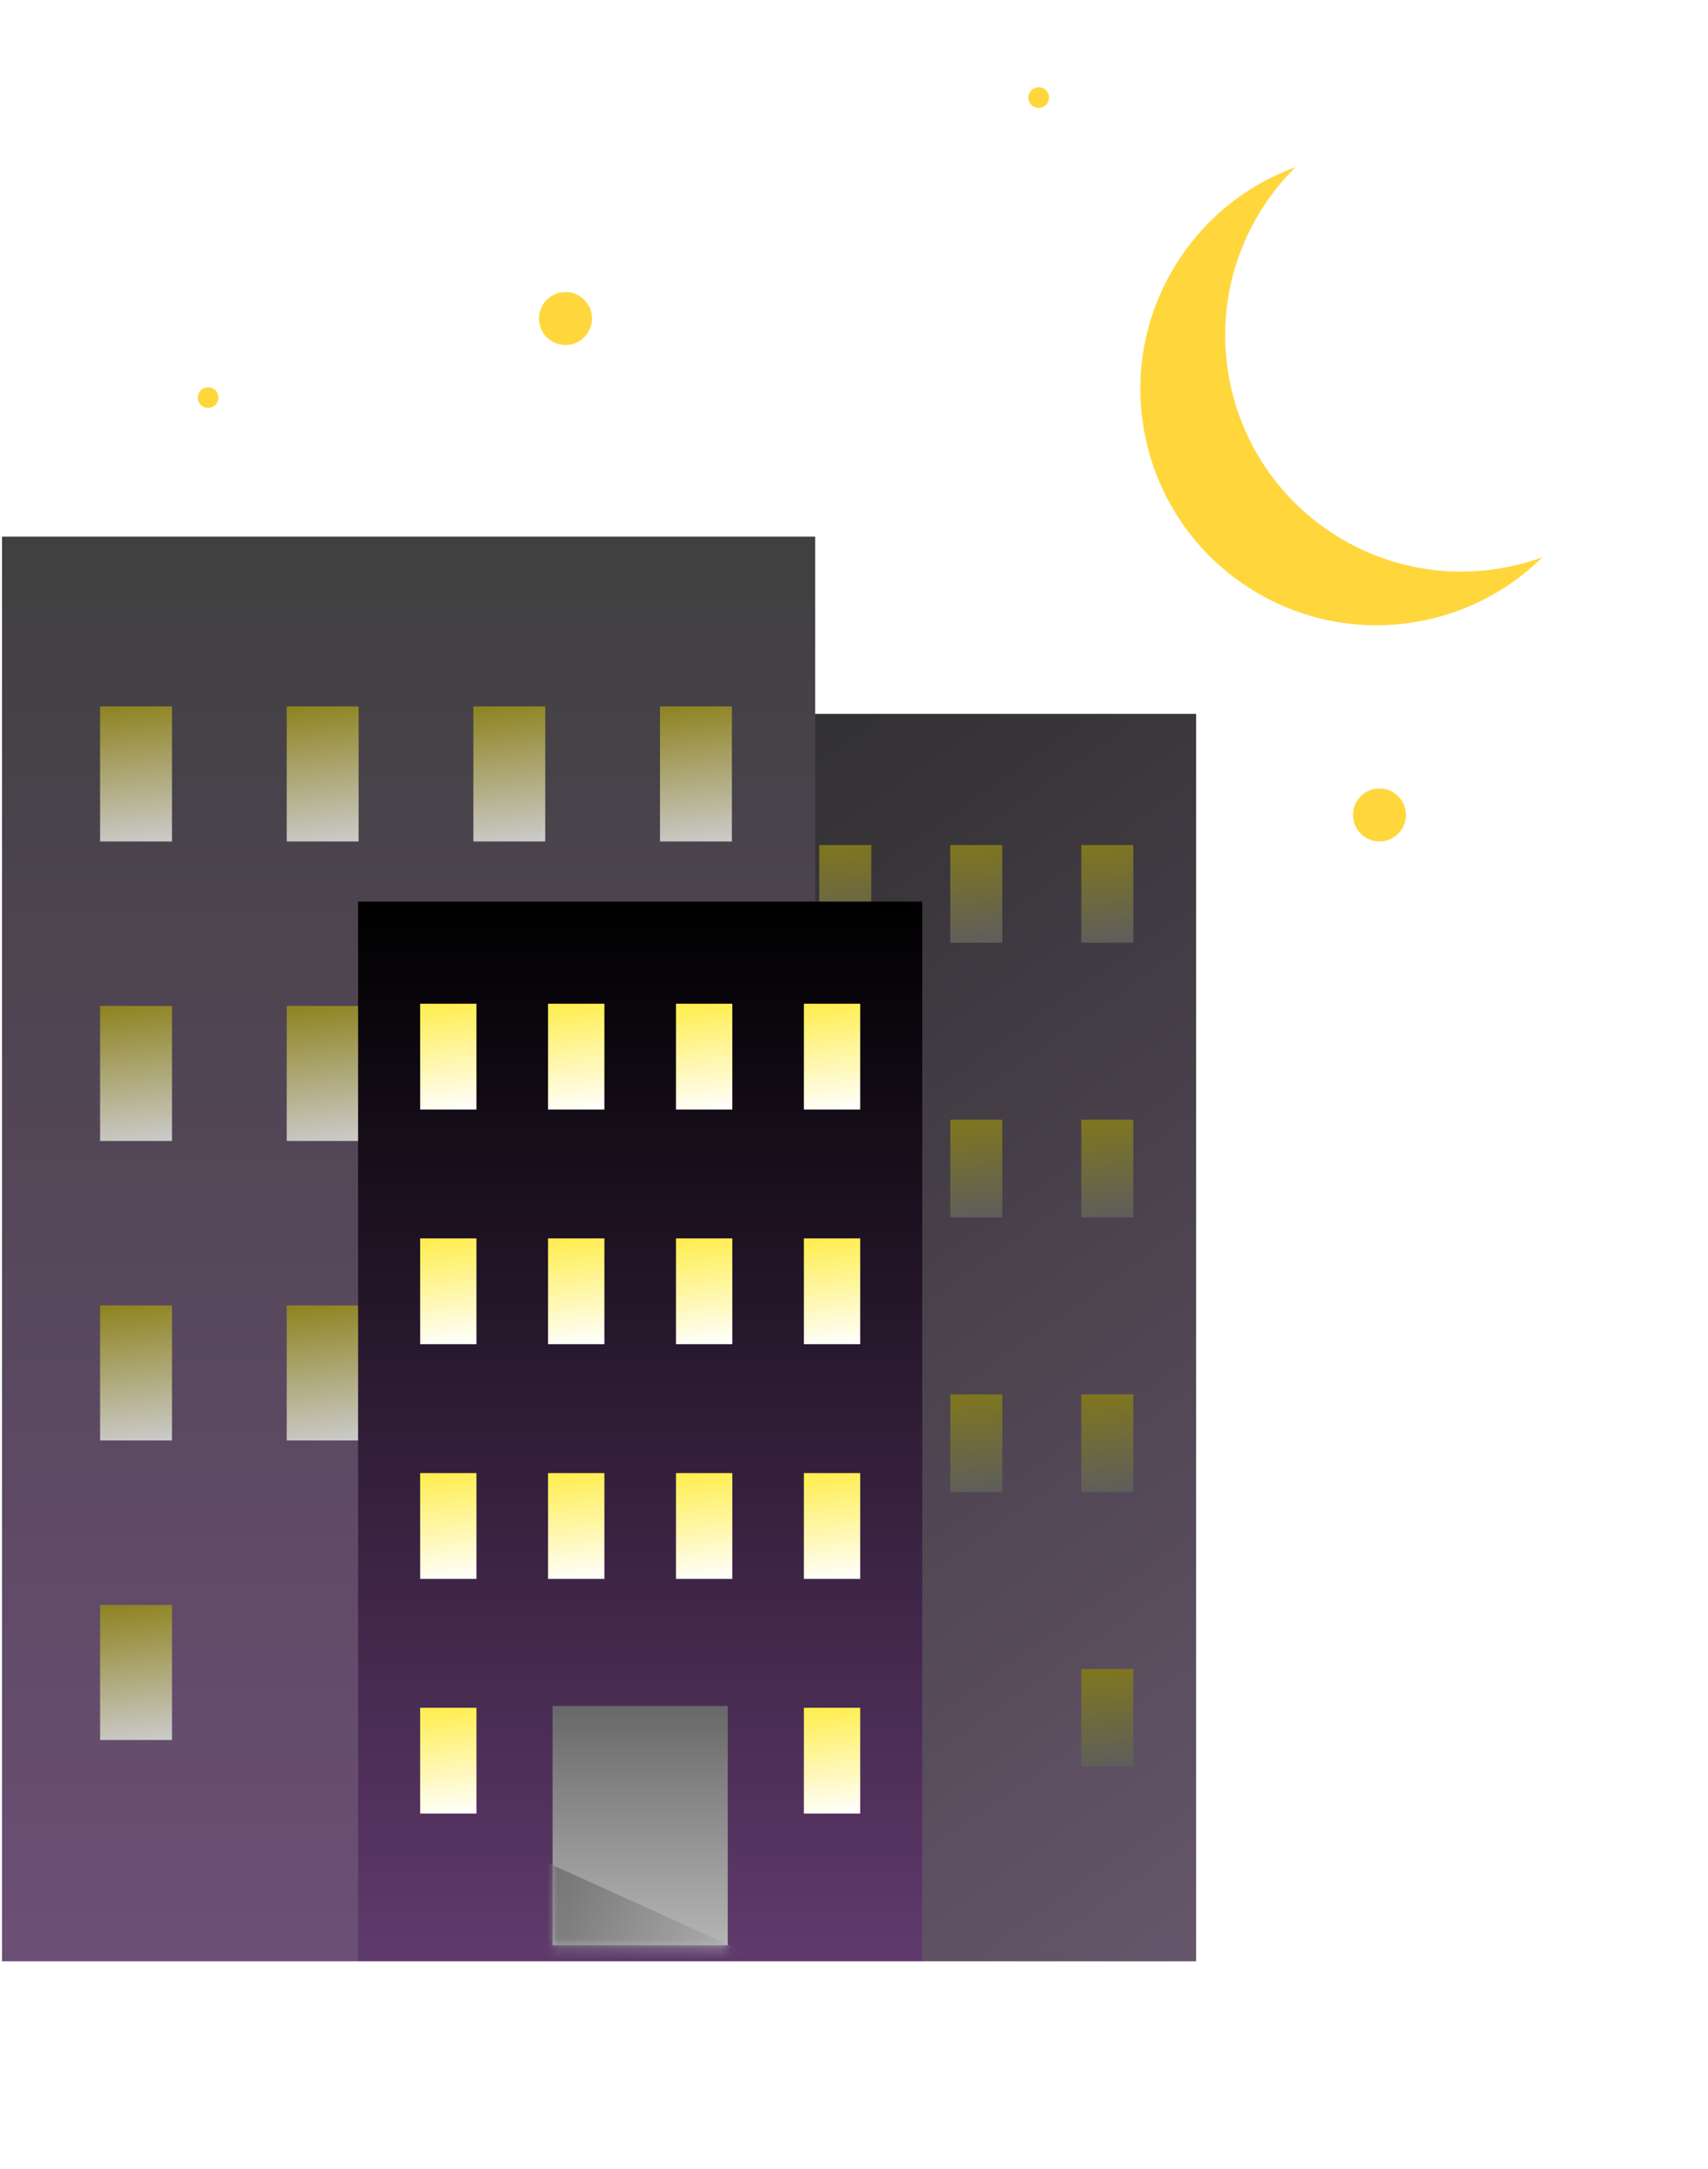 <svg width="167" height="212" viewBox="0 0 167 212" fill="none" xmlns="http://www.w3.org/2000/svg">
<rect x="57.88" y="69.783" width="59.073" height="121.933" fill="url(#paint0_linear_105_2686)"/>
<rect x="67.294" y="82.607" width="5.084" height="9.548" fill="url(#paint1_linear_105_2686)"/>
<rect x="80.104" y="82.607" width="5.084" height="9.548" fill="url(#paint2_linear_105_2686)"/>
<rect x="92.914" y="82.607" width="5.084" height="9.548" fill="url(#paint3_linear_105_2686)"/>
<rect x="105.724" y="82.607" width="5.084" height="9.548" fill="url(#paint4_linear_105_2686)"/>
<rect x="67.294" y="109.454" width="5.084" height="9.548" fill="url(#paint5_linear_105_2686)"/>
<rect x="80.104" y="109.454" width="5.084" height="9.548" fill="url(#paint6_linear_105_2686)"/>
<rect x="92.914" y="109.454" width="5.084" height="9.548" fill="url(#paint7_linear_105_2686)"/>
<rect x="105.724" y="109.454" width="5.084" height="9.548" fill="url(#paint8_linear_105_2686)"/>
<rect x="67.294" y="136.3" width="5.084" height="9.548" fill="url(#paint9_linear_105_2686)"/>
<rect x="80.104" y="136.3" width="5.084" height="9.548" fill="url(#paint10_linear_105_2686)"/>
<rect x="92.914" y="136.3" width="5.084" height="9.548" fill="url(#paint11_linear_105_2686)"/>
<rect x="105.724" y="136.3" width="5.084" height="9.548" fill="url(#paint12_linear_105_2686)"/>
<rect x="67.294" y="163.146" width="5.084" height="9.548" fill="url(#paint13_linear_105_2686)"/>
<rect x="105.724" y="163.146" width="5.084" height="9.548" fill="url(#paint14_linear_105_2686)"/>
<rect x="0.199" y="52.459" width="79.506" height="139.256" fill="url(#paint15_linear_105_2686)"/>
<rect x="9.785" y="69.056" width="7.029" height="13.199" fill="url(#paint16_linear_105_2686)"/>
<rect x="28.034" y="69.056" width="7.029" height="13.199" fill="url(#paint17_linear_105_2686)"/>
<rect x="46.283" y="69.056" width="7.029" height="13.199" fill="url(#paint18_linear_105_2686)"/>
<rect x="64.532" y="69.056" width="7.029" height="13.199" fill="url(#paint19_linear_105_2686)"/>
<rect x="9.785" y="98.333" width="7.029" height="13.199" fill="url(#paint20_linear_105_2686)"/>
<rect x="28.034" y="98.333" width="7.029" height="13.199" fill="url(#paint21_linear_105_2686)"/>
<rect x="46.283" y="98.333" width="7.029" height="13.199" fill="url(#paint22_linear_105_2686)"/>
<rect x="64.532" y="98.333" width="7.029" height="13.199" fill="url(#paint23_linear_105_2686)"/>
<rect x="9.785" y="127.61" width="7.029" height="13.199" fill="url(#paint24_linear_105_2686)"/>
<rect x="28.034" y="127.61" width="7.029" height="13.199" fill="url(#paint25_linear_105_2686)"/>
<rect x="46.283" y="127.61" width="7.029" height="13.199" fill="url(#paint26_linear_105_2686)"/>
<rect x="64.532" y="127.61" width="7.029" height="13.199" fill="url(#paint27_linear_105_2686)"/>
<rect x="9.785" y="156.887" width="7.029" height="13.199" fill="url(#paint28_linear_105_2686)"/>
<rect x="64.532" y="156.887" width="7.029" height="13.199" fill="url(#paint29_linear_105_2686)"/>
<g filter="url(#filter0_d_105_2686)">
<rect x="35.015" y="88.134" width="55.159" height="103.581" fill="url(#paint30_linear_105_2686)"/>
<rect x="41.079" y="98.116" width="5.507" height="10.342" fill="url(#paint31_linear_105_2686)"/>
<rect x="53.586" y="98.116" width="5.507" height="10.342" fill="url(#paint32_linear_105_2686)"/>
<rect x="66.094" y="98.116" width="5.507" height="10.342" fill="url(#paint33_linear_105_2686)"/>
<rect x="78.601" y="98.116" width="5.507" height="10.342" fill="url(#paint34_linear_105_2686)"/>
<rect x="41.079" y="121.057" width="5.507" height="10.342" fill="url(#paint35_linear_105_2686)"/>
<rect x="53.586" y="121.057" width="5.507" height="10.342" fill="url(#paint36_linear_105_2686)"/>
<rect x="66.094" y="121.057" width="5.507" height="10.342" fill="url(#paint37_linear_105_2686)"/>
<rect x="78.601" y="121.057" width="5.507" height="10.342" fill="url(#paint38_linear_105_2686)"/>
<rect x="41.079" y="143.998" width="5.507" height="10.342" fill="url(#paint39_linear_105_2686)"/>
<rect x="53.586" y="143.998" width="5.507" height="10.342" fill="url(#paint40_linear_105_2686)"/>
<rect x="66.094" y="143.998" width="5.507" height="10.342" fill="url(#paint41_linear_105_2686)"/>
<rect x="78.601" y="143.998" width="5.507" height="10.342" fill="url(#paint42_linear_105_2686)"/>
<rect x="41.079" y="166.938" width="5.507" height="10.342" fill="url(#paint43_linear_105_2686)"/>
<rect x="78.601" y="166.938" width="5.507" height="10.342" fill="url(#paint44_linear_105_2686)"/>
<rect x="54.03" y="166.758" width="17.127" height="23.398" fill="url(#paint45_linear_105_2686)"/>
<mask id="mask0_105_2686" style="mask-type:alpha" maskUnits="userSpaceOnUse" x="54" y="166" width="18" height="25">
<rect x="54.03" y="166.938" width="17.127" height="23.398" fill="url(#paint46_linear_105_2686)"/>
</mask>
<g mask="url(#mask0_105_2686)">
<rect x="43.69" y="196.434" width="17.127" height="25.431" transform="rotate(-65.64 43.69 196.434)" fill="url(#paint47_linear_105_2686)"/>
</g>
</g>
<path fill-rule="evenodd" clip-rule="evenodd" d="M150.805 54.473C143.176 62.011 131.057 63.422 121.783 57.239C111.173 50.166 108.306 35.83 115.38 25.22C118.214 20.969 122.213 17.961 126.672 16.337C125.572 17.424 124.566 18.637 123.675 19.974C116.601 30.584 119.468 44.92 130.078 51.993C136.438 56.233 144.135 56.902 150.805 54.473Z" fill="#FFD73D"/>
<circle cx="134.881" cy="79.664" r="2.59" fill="#FFD73D"/>
<circle cx="101.558" cy="9.538" r="1.013" fill="#FFD73D"/>
<circle cx="20.35" cy="38.864" r="1.013" fill="#FFD73D"/>
<circle cx="55.291" cy="31.137" r="2.59" fill="#FFD73D"/>
<defs>
<filter id="filter0_d_105_2686" x="15.015" y="68.134" width="95.159" height="143.581" filterUnits="userSpaceOnUse" color-interpolation-filters="sRGB">
<feFlood flood-opacity="0" result="BackgroundImageFix"/>
<feColorMatrix in="SourceAlpha" type="matrix" values="0 0 0 0 0 0 0 0 0 0 0 0 0 0 0 0 0 0 127 0" result="hardAlpha"/>
<feOffset/>
<feGaussianBlur stdDeviation="10"/>
<feComposite in2="hardAlpha" operator="out"/>
<feColorMatrix type="matrix" values="0 0 0 0 1 0 0 0 0 1 0 0 0 0 1 0 0 0 0.53 0"/>
<feBlend mode="normal" in2="BackgroundImageFix" result="effect1_dropShadow_105_2686"/>
<feBlend mode="normal" in="SourceGraphic" in2="effect1_dropShadow_105_2686" result="shape"/>
</filter>
<linearGradient id="paint0_linear_105_2686" x1="61.284" y1="69.783" x2="156.994" y2="206.466" gradientUnits="userSpaceOnUse">
<stop stop-color="#2D2D2D"/>
<stop offset="1" stop-color="#75617C"/>
</linearGradient>
<linearGradient id="paint1_linear_105_2686" x1="69.836" y1="82.607" x2="70.953" y2="92.326" gradientUnits="userSpaceOnUse">
<stop stop-color="#7F761F"/>
<stop offset="1" stop-color="#5D5D5D"/>
</linearGradient>
<linearGradient id="paint2_linear_105_2686" x1="82.646" y1="82.607" x2="83.763" y2="92.326" gradientUnits="userSpaceOnUse">
<stop stop-color="#7F761F"/>
<stop offset="1" stop-color="#5D5D5D"/>
</linearGradient>
<linearGradient id="paint3_linear_105_2686" x1="95.456" y1="82.607" x2="96.573" y2="92.326" gradientUnits="userSpaceOnUse">
<stop stop-color="#7F761F"/>
<stop offset="1" stop-color="#5D5D5D"/>
</linearGradient>
<linearGradient id="paint4_linear_105_2686" x1="108.266" y1="82.607" x2="109.384" y2="92.326" gradientUnits="userSpaceOnUse">
<stop stop-color="#7F761F"/>
<stop offset="1" stop-color="#5D5D5D"/>
</linearGradient>
<linearGradient id="paint5_linear_105_2686" x1="69.836" y1="109.454" x2="70.953" y2="119.172" gradientUnits="userSpaceOnUse">
<stop stop-color="#7F761F"/>
<stop offset="1" stop-color="#5D5D5D"/>
</linearGradient>
<linearGradient id="paint6_linear_105_2686" x1="82.646" y1="109.454" x2="83.763" y2="119.172" gradientUnits="userSpaceOnUse">
<stop stop-color="#7F761F"/>
<stop offset="1" stop-color="#5D5D5D"/>
</linearGradient>
<linearGradient id="paint7_linear_105_2686" x1="95.456" y1="109.454" x2="96.573" y2="119.172" gradientUnits="userSpaceOnUse">
<stop stop-color="#7F761F"/>
<stop offset="1" stop-color="#5D5D5D"/>
</linearGradient>
<linearGradient id="paint8_linear_105_2686" x1="108.266" y1="109.454" x2="109.384" y2="119.172" gradientUnits="userSpaceOnUse">
<stop stop-color="#7F761F"/>
<stop offset="1" stop-color="#5D5D5D"/>
</linearGradient>
<linearGradient id="paint9_linear_105_2686" x1="69.836" y1="136.3" x2="70.953" y2="146.018" gradientUnits="userSpaceOnUse">
<stop stop-color="#7F761F"/>
<stop offset="1" stop-color="#5D5D5D"/>
</linearGradient>
<linearGradient id="paint10_linear_105_2686" x1="82.646" y1="136.3" x2="83.763" y2="146.018" gradientUnits="userSpaceOnUse">
<stop stop-color="#7F761F"/>
<stop offset="1" stop-color="#5D5D5D"/>
</linearGradient>
<linearGradient id="paint11_linear_105_2686" x1="95.456" y1="136.3" x2="96.573" y2="146.018" gradientUnits="userSpaceOnUse">
<stop stop-color="#7F761F"/>
<stop offset="1" stop-color="#5D5D5D"/>
</linearGradient>
<linearGradient id="paint12_linear_105_2686" x1="108.266" y1="136.3" x2="109.384" y2="146.018" gradientUnits="userSpaceOnUse">
<stop stop-color="#7F761F"/>
<stop offset="1" stop-color="#5D5D5D"/>
</linearGradient>
<linearGradient id="paint13_linear_105_2686" x1="69.836" y1="163.146" x2="70.953" y2="172.864" gradientUnits="userSpaceOnUse">
<stop stop-color="#7F761F"/>
<stop offset="1" stop-color="#5D5D5D"/>
</linearGradient>
<linearGradient id="paint14_linear_105_2686" x1="108.266" y1="163.146" x2="109.384" y2="172.864" gradientUnits="userSpaceOnUse">
<stop stop-color="#7F761F"/>
<stop offset="1" stop-color="#5D5D5D"/>
</linearGradient>
<linearGradient id="paint15_linear_105_2686" x1="39.952" y1="52.459" x2="39.952" y2="191.715" gradientUnits="userSpaceOnUse">
<stop stop-color="#404040"/>
<stop offset="1" stop-color="#6C4F76"/>
</linearGradient>
<linearGradient id="paint16_linear_105_2686" x1="13.299" y1="69.056" x2="14.844" y2="82.49" gradientUnits="userSpaceOnUse">
<stop stop-color="#908524"/>
<stop offset="1" stop-color="#CBCBCB"/>
</linearGradient>
<linearGradient id="paint17_linear_105_2686" x1="31.548" y1="69.056" x2="33.093" y2="82.49" gradientUnits="userSpaceOnUse">
<stop stop-color="#908524"/>
<stop offset="1" stop-color="#CBCBCB"/>
</linearGradient>
<linearGradient id="paint18_linear_105_2686" x1="49.797" y1="69.056" x2="51.342" y2="82.49" gradientUnits="userSpaceOnUse">
<stop stop-color="#908524"/>
<stop offset="1" stop-color="#CBCBCB"/>
</linearGradient>
<linearGradient id="paint19_linear_105_2686" x1="68.046" y1="69.056" x2="69.591" y2="82.49" gradientUnits="userSpaceOnUse">
<stop stop-color="#908524"/>
<stop offset="1" stop-color="#CBCBCB"/>
</linearGradient>
<linearGradient id="paint20_linear_105_2686" x1="13.299" y1="98.333" x2="14.844" y2="111.767" gradientUnits="userSpaceOnUse">
<stop stop-color="#908524"/>
<stop offset="1" stop-color="#CBCBCB"/>
</linearGradient>
<linearGradient id="paint21_linear_105_2686" x1="31.548" y1="98.333" x2="33.093" y2="111.767" gradientUnits="userSpaceOnUse">
<stop stop-color="#908524"/>
<stop offset="1" stop-color="#CBCBCB"/>
</linearGradient>
<linearGradient id="paint22_linear_105_2686" x1="49.797" y1="98.333" x2="51.342" y2="111.767" gradientUnits="userSpaceOnUse">
<stop stop-color="#908524"/>
<stop offset="1" stop-color="#CBCBCB"/>
</linearGradient>
<linearGradient id="paint23_linear_105_2686" x1="68.046" y1="98.333" x2="69.591" y2="111.767" gradientUnits="userSpaceOnUse">
<stop stop-color="#908524"/>
<stop offset="1" stop-color="#CBCBCB"/>
</linearGradient>
<linearGradient id="paint24_linear_105_2686" x1="13.299" y1="127.61" x2="14.844" y2="141.044" gradientUnits="userSpaceOnUse">
<stop stop-color="#908524"/>
<stop offset="1" stop-color="#CBCBCB"/>
</linearGradient>
<linearGradient id="paint25_linear_105_2686" x1="31.548" y1="127.61" x2="33.093" y2="141.044" gradientUnits="userSpaceOnUse">
<stop stop-color="#908524"/>
<stop offset="1" stop-color="#CBCBCB"/>
</linearGradient>
<linearGradient id="paint26_linear_105_2686" x1="49.797" y1="127.61" x2="51.342" y2="141.044" gradientUnits="userSpaceOnUse">
<stop stop-color="#908524"/>
<stop offset="1" stop-color="#CBCBCB"/>
</linearGradient>
<linearGradient id="paint27_linear_105_2686" x1="68.046" y1="127.61" x2="69.591" y2="141.044" gradientUnits="userSpaceOnUse">
<stop stop-color="#908524"/>
<stop offset="1" stop-color="#CBCBCB"/>
</linearGradient>
<linearGradient id="paint28_linear_105_2686" x1="13.299" y1="156.887" x2="14.844" y2="170.321" gradientUnits="userSpaceOnUse">
<stop stop-color="#908524"/>
<stop offset="1" stop-color="#CBCBCB"/>
</linearGradient>
<linearGradient id="paint29_linear_105_2686" x1="68.046" y1="156.887" x2="69.591" y2="170.321" gradientUnits="userSpaceOnUse">
<stop stop-color="#908524"/>
<stop offset="1" stop-color="#CBCBCB"/>
</linearGradient>
<linearGradient id="paint30_linear_105_2686" x1="62.594" y1="88.134" x2="62.594" y2="191.715" gradientUnits="userSpaceOnUse">
<stop/>
<stop offset="1" stop-color="#603A6D"/>
</linearGradient>
<linearGradient id="paint31_linear_105_2686" x1="43.833" y1="98.116" x2="45.043" y2="108.643" gradientUnits="userSpaceOnUse">
<stop stop-color="#FFEE51"/>
<stop offset="1" stop-color="white"/>
</linearGradient>
<linearGradient id="paint32_linear_105_2686" x1="56.34" y1="98.116" x2="57.55" y2="108.643" gradientUnits="userSpaceOnUse">
<stop stop-color="#FFEE51"/>
<stop offset="1" stop-color="white"/>
</linearGradient>
<linearGradient id="paint33_linear_105_2686" x1="68.847" y1="98.116" x2="70.058" y2="108.643" gradientUnits="userSpaceOnUse">
<stop stop-color="#FFEE51"/>
<stop offset="1" stop-color="white"/>
</linearGradient>
<linearGradient id="paint34_linear_105_2686" x1="81.355" y1="98.116" x2="82.565" y2="108.643" gradientUnits="userSpaceOnUse">
<stop stop-color="#FFEE51"/>
<stop offset="1" stop-color="white"/>
</linearGradient>
<linearGradient id="paint35_linear_105_2686" x1="43.833" y1="121.057" x2="45.043" y2="131.583" gradientUnits="userSpaceOnUse">
<stop stop-color="#FFEE51"/>
<stop offset="1" stop-color="white"/>
</linearGradient>
<linearGradient id="paint36_linear_105_2686" x1="56.34" y1="121.057" x2="57.55" y2="131.583" gradientUnits="userSpaceOnUse">
<stop stop-color="#FFEE51"/>
<stop offset="1" stop-color="white"/>
</linearGradient>
<linearGradient id="paint37_linear_105_2686" x1="68.847" y1="121.057" x2="70.058" y2="131.583" gradientUnits="userSpaceOnUse">
<stop stop-color="#FFEE51"/>
<stop offset="1" stop-color="white"/>
</linearGradient>
<linearGradient id="paint38_linear_105_2686" x1="81.355" y1="121.057" x2="82.565" y2="131.583" gradientUnits="userSpaceOnUse">
<stop stop-color="#FFEE51"/>
<stop offset="1" stop-color="white"/>
</linearGradient>
<linearGradient id="paint39_linear_105_2686" x1="43.833" y1="143.998" x2="45.043" y2="154.524" gradientUnits="userSpaceOnUse">
<stop stop-color="#FFEE51"/>
<stop offset="1" stop-color="white"/>
</linearGradient>
<linearGradient id="paint40_linear_105_2686" x1="56.34" y1="143.998" x2="57.55" y2="154.524" gradientUnits="userSpaceOnUse">
<stop stop-color="#FFEE51"/>
<stop offset="1" stop-color="white"/>
</linearGradient>
<linearGradient id="paint41_linear_105_2686" x1="68.847" y1="143.998" x2="70.058" y2="154.524" gradientUnits="userSpaceOnUse">
<stop stop-color="#FFEE51"/>
<stop offset="1" stop-color="white"/>
</linearGradient>
<linearGradient id="paint42_linear_105_2686" x1="81.355" y1="143.998" x2="82.565" y2="154.524" gradientUnits="userSpaceOnUse">
<stop stop-color="#FFEE51"/>
<stop offset="1" stop-color="white"/>
</linearGradient>
<linearGradient id="paint43_linear_105_2686" x1="43.833" y1="166.938" x2="45.043" y2="177.465" gradientUnits="userSpaceOnUse">
<stop stop-color="#FFEE51"/>
<stop offset="1" stop-color="white"/>
</linearGradient>
<linearGradient id="paint44_linear_105_2686" x1="81.355" y1="166.938" x2="82.565" y2="177.465" gradientUnits="userSpaceOnUse">
<stop stop-color="#FFEE51"/>
<stop offset="1" stop-color="white"/>
</linearGradient>
<linearGradient id="paint45_linear_105_2686" x1="62.594" y1="166.758" x2="62.594" y2="190.156" gradientUnits="userSpaceOnUse">
<stop stop-color="#686868"/>
<stop offset="1" stop-color="#B5B5B5"/>
</linearGradient>
<linearGradient id="paint46_linear_105_2686" x1="62.594" y1="166.938" x2="62.594" y2="190.336" gradientUnits="userSpaceOnUse">
<stop stop-color="#686868"/>
<stop offset="1" stop-color="#B5B5B5"/>
</linearGradient>
<linearGradient id="paint47_linear_105_2686" x1="52.254" y1="196.434" x2="52.254" y2="221.865" gradientUnits="userSpaceOnUse">
<stop stop-color="#686868"/>
<stop offset="1" stop-color="#B5B5B5"/>
</linearGradient>
</defs>
</svg>
